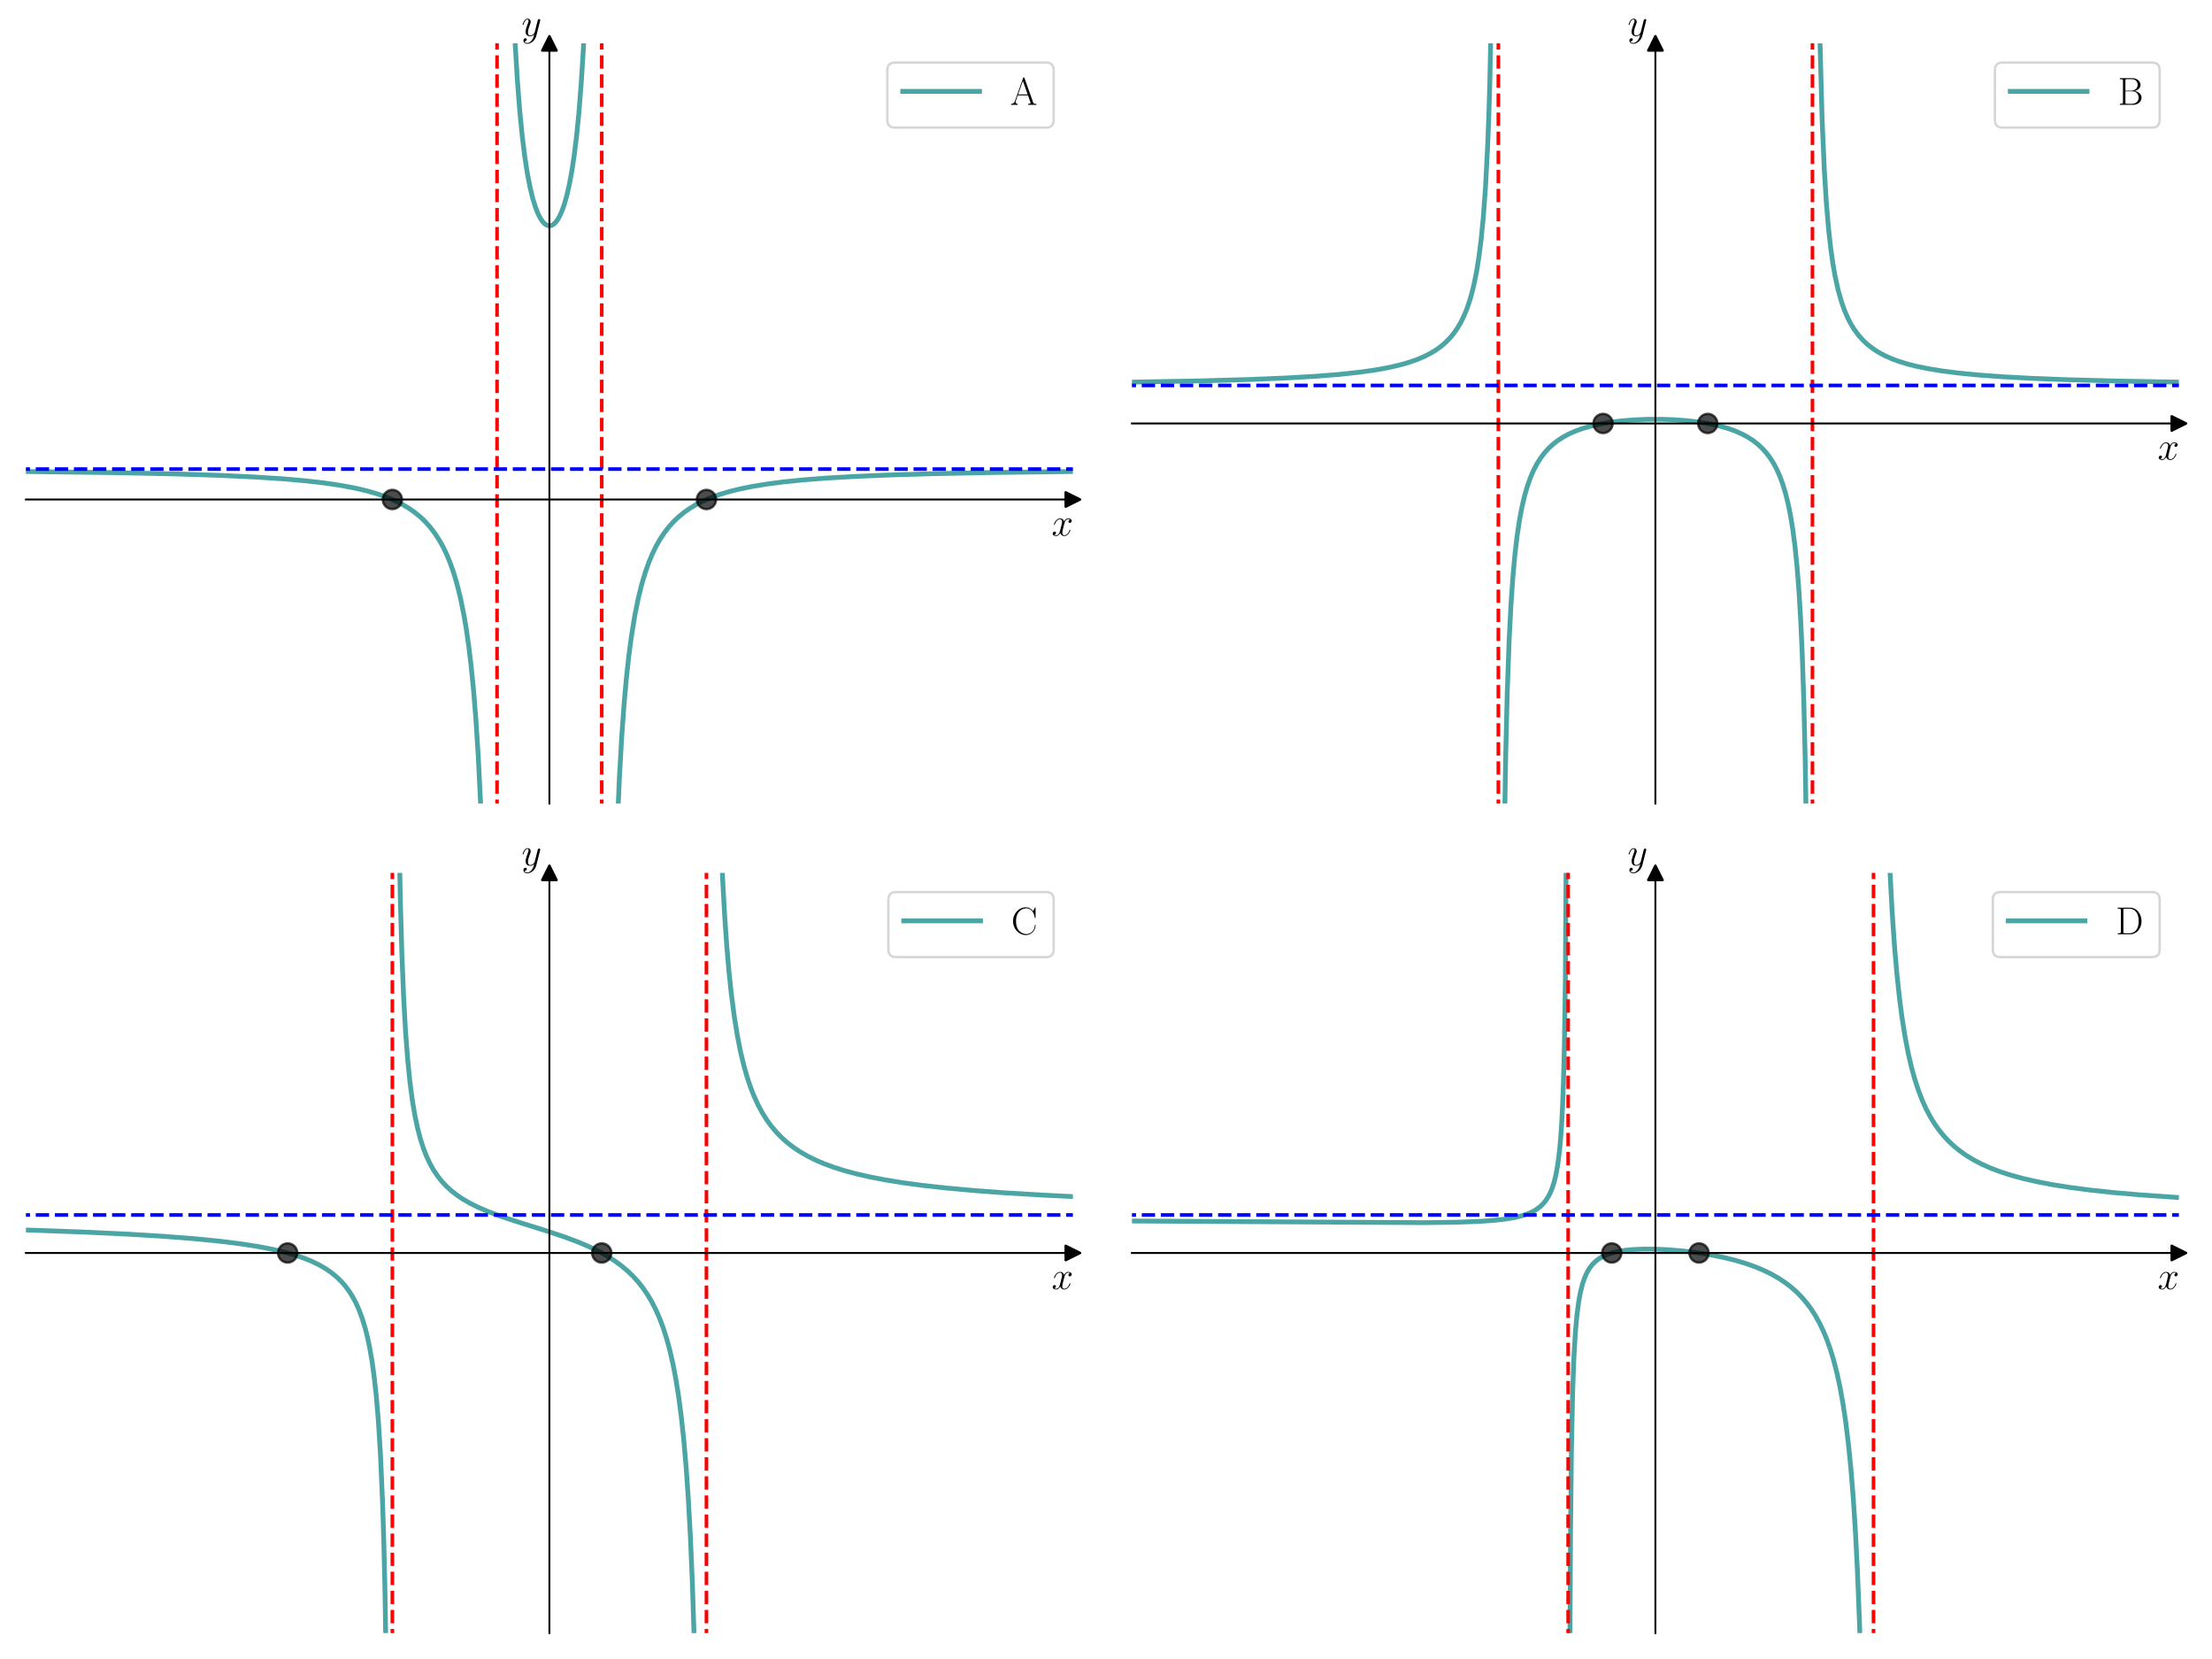 <?xml version='1.0' encoding='ASCII' standalone='yes'?>
<svg xmlns="http://www.w3.org/2000/svg" xmlns:xlink="http://www.w3.org/1999/xlink" version="1.1" width="1152.0px" viewBox="0 0 1152.0 864" height="864px">
  <g>
    <g transform="translate(0, 0) scale(1 1) translate(0, 0) scale(1.25 1.25) ">
 <defs>
  <style type="text/css">*{stroke-linejoin: round; stroke-linecap: butt}</style>
 </defs>
 <g id="figure_1">
  <g id="patch_1">
   <path d="M 0 345.6  L 460.8 345.6  L 460.8 0  L 0 0  z " style="fill: #ffffff"/>
  </g>
  <g id="axes_1">
   <g id="patch_2">
    <path d="M 10.8 334.8  L 447 334.8  L 447 18.065  L 10.8 18.065  z " style="fill: #ffffff"/>
   </g>
   <g id="matplotlib.axis_1">
    <g id="text_1">
     <!-- $x$ -->
     <g transform="translate(438.131 223.175) scale(0.16 -0.16)">
      <defs>
       <path id="CMMI12-78" d="M 3034 2606  C 2829 2567 2752 2414 2752 2293  C 2752 2139 2874 2088 2963 2088  C 3155 2088 3290 2254 3290 2427  C 3290 2695 2982 2816 2714 2816  C 2323 2816 2106 2433 2048 2312  C 1901 2816 1504 2816 1389 2816  C 736 2816 390 1980 390 1839  C 390 1814 416 1782 461 1782  C 512 1782 525 1820 538 1846  C 755 2555 1184 2689 1370 2689  C 1658 2689 1715 2420 1715 2267  C 1715 2127 1677 1980 1600 1673  L 1382 798  C 1286 415 1101 64 762 64  C 730 64 570 64 435 147  C 666 192 717 383 717 460  C 717 588 621 664 499 664  C 346 664 179 530 179 326  C 179 57 480 -64 755 -64  C 1062 -64 1280 179 1414 441  C 1517 64 1837 -64 2074 -64  C 2726 -64 3072 773 3072 913  C 3072 945 3046 971 3008 971  C 2950 971 2944 939 2925 888  C 2752 326 2381 64 2093 64  C 1869 64 1747 230 1747 492  C 1747 632 1773 734 1875 1156  L 2099 2024  C 2195 2408 2413 2689 2707 2689  C 2720 2689 2899 2689 3034 2606  z " transform="scale(0.016)"/>
      </defs>
      <use xlink:href="#CMMI12-78" transform="scale(0.996)"/>
     </g>
    </g>
   </g>
   <g id="matplotlib.axis_2">
    <g id="text_2">
     <!-- $y$ -->
     <g transform="translate(217.29 14.965) scale(0.16 -0.16)">
      <defs>
       <path id="CMMI12-79" d="M 1683 -700  C 1510 -939 1261 -1152 947 -1152  C 870 -1152 563 -1152 467 -889  C 486 -895 518 -895 531 -895  C 723 -895 851 -729 851 -582  C 851 -435 730 -384 634 -384  C 531 -384 307 -458 307 -759  C 307 -1071 582 -1286 947 -1286  C 1587 -1286 2234 -700 2413 6  L 3040 2485  C 3046 2517 3059 2556 3059 2594  C 3059 2689 2982 2753 2886 2753  C 2829 2753 2694 2727 2643 2535  L 2170 658  C 2138 543 2138 530 2086 460  C 1958 281 1747 64 1440 64  C 1082 64 1050 415 1050 588  C 1050 952 1222 1443 1395 1903  C 1466 2088 1504 2178 1504 2305  C 1504 2574 1312 2816 998 2816  C 410 2816 173 1890 173 1839  C 173 1814 198 1782 243 1782  C 301 1782 307 1807 333 1897  C 486 2433 730 2689 979 2689  C 1037 2689 1146 2689 1146 2478  C 1146 2312 1075 2127 979 1884  C 666 1047 666 837 666 683  C 666 77 1101 -64 1421 -64  C 1606 -64 1837 -6 2061 230  L 2067 224  C 1971 -147 1907 -392 1683 -700  z " transform="scale(0.016)"/>
      </defs>
      <use xlink:href="#CMMI12-79" transform="scale(0.996)"/>
     </g>
    </g>
   </g>
   <g id="line2d_1">
    <defs>
     <path id="md665b034d4" d="M 3 0  L -3 -3  L -3 3  z " style="stroke: #000000; stroke-linejoin: miter"/>
    </defs>
    <g>
     <use xlink:href="#md665b034d4" x="447" y="208.106" style="stroke: #000000; stroke-linejoin: miter"/>
    </g>
   </g>
   <g id="line2d_2">
    <defs>
     <path id="m682b7a8430" d="M 0 -3  L -3 3  L 3 3  z " style="stroke: #000000; stroke-linejoin: miter"/>
    </defs>
    <g>
     <use xlink:href="#m682b7a8430" x="228.9" y="18.065" style="stroke: #000000; stroke-linejoin: miter"/>
    </g>
   </g>
   <g id="line2d_3">
    <path d="M 10.459 196.457  L 46.745 196.911  L 72.243 197.44  L 91.367 198.051  L 106.078 198.736  L 117.846 199.502  L 127.163 200.319  L 135.008 201.217  L 141.873 202.229  L 147.757 203.329  L 152.661 204.47  L 157.074 205.731  L 160.997 207.096  L 164.429 208.535  L 167.371 210.002  L 170.314 211.743  L 172.765 213.457  L 175.217 215.473  L 177.179 217.357  L 179.14 219.538  L 181.101 222.087  L 183.063 225.099  L 184.534 227.736  L 186.005 230.774  L 187.476 234.309  L 188.947 238.461  L 190.418 243.4  L 191.889 249.357  L 193.36 256.666  L 194.341 262.523  L 195.322 269.4  L 196.302 277.579  L 197.283 287.451  L 198.264 299.587  L 199.244 314.839  L 200.225 334.547  L 200.711 346.6  L 200.711 346.6  " clip-path="url(#p8d1014e591)" style="fill: none; stroke: #008080; stroke-opacity: 0.7; stroke-width: 2; stroke-linecap: square"/>
   </g>
   <g id="line2d_4">
    <path d="M 213.726 -1  L 214.595 17.55  L 215.533 33.099  L 216.513 45.823  L 217.537 56.316  L 218.603 65.006  L 219.669 71.96  L 220.777 77.758  L 221.886 82.389  L 222.952 85.936  L 224.018 88.734  L 225.041 90.806  L 225.979 92.23  L 226.875 93.199  L 227.685 93.765  L 228.452 94.038  L 229.177 94.065  L 229.902 93.867  L 230.67 93.409  L 231.48 92.643  L 232.332 91.507  L 233.228 89.926  L 234.166 87.807  L 235.147 85.024  L 236.17 81.412  L 237.193 76.948  L 238.217 71.458  L 239.24 64.695  L 240.221 56.703  L 241.201 46.794  L 242.14 34.938  L 243.035 20.678  L 243.888 3.39  L 244.074 -1  L 244.074 -1  " clip-path="url(#p8d1014e591)" style="fill: none; stroke: #008080; stroke-opacity: 0.7; stroke-width: 2; stroke-linecap: square"/>
   </g>
   <g id="line2d_5">
    <path d="M 257.089 346.6  L 258.065 324.024  L 259.046 306.754  L 260.027 293.192  L 261.007 282.273  L 261.988 273.305  L 262.969 265.819  L 264.44 256.666  L 265.911 249.357  L 267.382 243.4  L 268.853 238.461  L 270.324 234.309  L 271.795 230.774  L 273.266 227.736  L 274.737 225.099  L 276.699 222.087  L 278.66 219.538  L 280.621 217.357  L 282.583 215.473  L 285.035 213.457  L 287.486 211.743  L 289.938 210.271  L 292.88 208.763  L 296.313 207.286  L 299.745 206.048  L 303.668 204.863  L 308.081 203.757  L 313.475 202.657  L 319.359 201.692  L 326.224 200.796  L 334.56 199.947  L 344.367 199.186  L 356.136 198.505  L 370.846 197.887  L 389.48 197.341  L 413.507 196.871  L 446.36 196.466  L 447.341 196.457  L 447.341 196.457  " clip-path="url(#p8d1014e591)" style="fill: none; stroke: #008080; stroke-opacity: 0.7; stroke-width: 2; stroke-linecap: square"/>
   </g>
   <g id="LineCollection_1">
    <path d="M 207.09 346.6  L 207.09 -1  " clip-path="url(#p8d1014e591)" style="fill: none; stroke-dasharray: 5.55,2.4; stroke-dashoffset: 0; stroke: #ff0000; stroke-width: 1.5"/>
   </g>
   <g id="LineCollection_2">
    <path d="M 250.71 346.6  L 250.71 -1  " clip-path="url(#p8d1014e591)" style="fill: none; stroke-dasharray: 5.55,2.4; stroke-dashoffset: 0; stroke: #ff0000; stroke-width: 1.5"/>
   </g>
   <g id="LineCollection_3">
    <path d="M -1 195.436  L 461.8 195.436  " clip-path="url(#p8d1014e591)" style="fill: none; stroke-dasharray: 5.55,2.4; stroke-dashoffset: 0; stroke: #0000ff; stroke-width: 1.5"/>
   </g>
   <g id="line2d_6">
    <defs>
     <path id="mea7551e7db" d="M 0 4  C 1.061 4 2.078 3.579 2.828 2.828  C 3.579 2.078 4 1.061 4 0  C 4 -1.061 3.579 -2.078 2.828 -2.828  C 2.078 -3.579 1.061 -4 0 -4  C -1.061 -4 -2.078 -3.579 -2.828 -2.828  C -3.579 -2.078 -4 -1.061 -4 0  C -4 1.061 -3.579 2.078 -2.828 2.828  C -2.078 3.579 -1.061 4 0 4  z " style="stroke: #000000; stroke-opacity: 0.7"/>
    </defs>
    <g clip-path="url(#p8d1014e591)">
     <use xlink:href="#mea7551e7db" x="163.47" y="208.106" style="fill-opacity: 0.7; stroke: #000000; stroke-opacity: 0.7"/>
    </g>
   </g>
   <g id="line2d_7">
    <g clip-path="url(#p8d1014e591)">
     <use xlink:href="#mea7551e7db" x="294.33" y="208.106" style="fill-opacity: 0.7; stroke: #000000; stroke-opacity: 0.7"/>
    </g>
   </g>
   <g id="patch_3">
    <path d="M 228.9 334.8  L 228.9 18.065  " style="fill: none; stroke: #000000; stroke-width: 0.8; stroke-linejoin: miter; stroke-linecap: square"/>
   </g>
   <g id="patch_4">
    <path d="M 447 334.8  L 447 18.065  " style="fill: none"/>
   </g>
   <g id="patch_5">
    <path d="M 10.8 208.106  L 447 208.106  " style="fill: none; stroke: #000000; stroke-width: 0.8; stroke-linejoin: miter; stroke-linecap: square"/>
   </g>
   <g id="patch_6">
    <path d="M 10.8 18.065  L 447 18.065  " style="fill: none"/>
   </g>
   <g id="legend_1">
    <g id="patch_7">
     <path d="M 372.9 53.164  L 435.8 53.164  Q 439 53.164 439 49.964  L 439 29.265  Q 439 26.065 435.8 26.065  L 372.9 26.065  Q 369.7 26.065 369.7 29.265  L 369.7 49.964  Q 369.7 53.164 372.9 53.164  z " style="fill: #ffffff; opacity: 0.8; stroke: #cccccc; stroke-linejoin: miter"/>
    </g>
    <g id="line2d_8">
     <path d="M 376.1 38.065  L 392.1 38.065  L 408.1 38.065  " style="fill: none; stroke: #008080; stroke-opacity: 0.7; stroke-width: 2; stroke-linecap: square"/>
    </g>
    <g id="text_3">
     <!-- $\mathrm{A}$ -->
     <g transform="translate(420.9 43.665) scale(0.16 -0.16)">
      <defs>
       <path id="CMR17-41" d="M 2323 4378  C 2291 4461 2278 4480 2214 4480  C 2150 4480 2138 4461 2106 4378  L 749 566  C 627 223 371 153 147 153  L 147 -13  C 262 0 518 0 640 0  C 800 0 1056 0 1210 -13  L 1210 153  C 909 153 864 361 864 439  C 864 497 877 530 890 569  L 1229 1536  L 2906 1536  L 3290 442  C 3322 365 3322 352 3322 327  C 3322 153 3046 153 2925 153  L 2925 0  C 3110 0 3443 0 3642 0  C 3808 0 4128 0 4282 -13  L 4282 153  C 3942 153 3827 153 3744 387  L 2323 4378  z M 2067 3893  L 2848 1702  L 1286 1702  L 2067 3893  z " transform="scale(0.016)"/>
      </defs>
      <use xlink:href="#CMR17-41" transform="scale(0.996)"/>
     </g>
    </g>
   </g>
  </g>
 </g>
 <defs>
  <clipPath id="p8d1014e591">
   <rect x="10.8" y="18.065" width="436.2" height="316.735"/>
  </clipPath>
 </defs>
</g>
    <g transform="translate(576.0, 0) scale(1 1) translate(0, 0) scale(1.25 1.25) ">
 <defs>
  <style type="text/css">*{stroke-linejoin: round; stroke-linecap: butt}</style>
 </defs>
 <g id="figure_1">
  <g id="patch_1">
   <path d="M 0 345.6  L 460.8 345.6  L 460.8 0  L 0 0  z " style="fill: #ffffff"/>
  </g>
  <g id="axes_1">
   <g id="patch_2">
    <path d="M 10.8 334.8  L 447 334.8  L 447 18.065  L 10.8 18.065  z " style="fill: #ffffff"/>
   </g>
   <g id="matplotlib.axis_1">
    <g id="text_1">
     <!-- $x$ -->
     <g transform="translate(438.131 191.502) scale(0.16 -0.16)">
      <defs>
       <path id="CMMI12-78" d="M 3034 2606  C 2829 2567 2752 2414 2752 2293  C 2752 2139 2874 2088 2963 2088  C 3155 2088 3290 2254 3290 2427  C 3290 2695 2982 2816 2714 2816  C 2323 2816 2106 2433 2048 2312  C 1901 2816 1504 2816 1389 2816  C 736 2816 390 1980 390 1839  C 390 1814 416 1782 461 1782  C 512 1782 525 1820 538 1846  C 755 2555 1184 2689 1370 2689  C 1658 2689 1715 2420 1715 2267  C 1715 2127 1677 1980 1600 1673  L 1382 798  C 1286 415 1101 64 762 64  C 730 64 570 64 435 147  C 666 192 717 383 717 460  C 717 588 621 664 499 664  C 346 664 179 530 179 326  C 179 57 480 -64 755 -64  C 1062 -64 1280 179 1414 441  C 1517 64 1837 -64 2074 -64  C 2726 -64 3072 773 3072 913  C 3072 945 3046 971 3008 971  C 2950 971 2944 939 2925 888  C 2752 326 2381 64 2093 64  C 1869 64 1747 230 1747 492  C 1747 632 1773 734 1875 1156  L 2099 2024  C 2195 2408 2413 2689 2707 2689  C 2720 2689 2899 2689 3034 2606  z " transform="scale(0.016)"/>
      </defs>
      <use xlink:href="#CMMI12-78" transform="scale(0.996)"/>
     </g>
    </g>
   </g>
   <g id="matplotlib.axis_2">
    <g id="text_2">
     <!-- $y$ -->
     <g transform="translate(217.29 14.965) scale(0.16 -0.16)">
      <defs>
       <path id="CMMI12-79" d="M 1683 -700  C 1510 -939 1261 -1152 947 -1152  C 870 -1152 563 -1152 467 -889  C 486 -895 518 -895 531 -895  C 723 -895 851 -729 851 -582  C 851 -435 730 -384 634 -384  C 531 -384 307 -458 307 -759  C 307 -1071 582 -1286 947 -1286  C 1587 -1286 2234 -700 2413 6  L 3040 2485  C 3046 2517 3059 2556 3059 2594  C 3059 2689 2982 2753 2886 2753  C 2829 2753 2694 2727 2643 2535  L 2170 658  C 2138 543 2138 530 2086 460  C 1958 281 1747 64 1440 64  C 1082 64 1050 415 1050 588  C 1050 952 1222 1443 1395 1903  C 1466 2088 1504 2178 1504 2305  C 1504 2574 1312 2816 998 2816  C 410 2816 173 1890 173 1839  C 173 1814 198 1782 243 1782  C 301 1782 307 1807 333 1897  C 486 2433 730 2689 979 2689  C 1037 2689 1146 2689 1146 2478  C 1146 2312 1075 2127 979 1884  C 666 1047 666 837 666 683  C 666 77 1101 -64 1421 -64  C 1606 -64 1837 -6 2061 230  L 2067 224  C 1971 -147 1907 -392 1683 -700  z " transform="scale(0.016)"/>
      </defs>
      <use xlink:href="#CMMI12-79" transform="scale(0.996)"/>
     </g>
    </g>
   </g>
   <g id="line2d_1">
    <defs>
     <path id="m2bc5289ecc" d="M 3 0  L -3 -3  L -3 3  z " style="stroke: #000000; stroke-linejoin: miter"/>
    </defs>
    <g>
     <use xlink:href="#m2bc5289ecc" x="447" y="176.432" style="stroke: #000000; stroke-linejoin: miter"/>
    </g>
   </g>
   <g id="line2d_2">
    <defs>
     <path id="mae95d4ca15" d="M 0 -3  L -3 3  L 3 3  z " style="stroke: #000000; stroke-linejoin: miter"/>
    </defs>
    <g>
     <use xlink:href="#mae95d4ca15" x="228.9" y="18.065" style="stroke: #000000; stroke-linejoin: miter"/>
    </g>
   </g>
   <g id="line2d_3">
    <path d="M 10.352 159.21  L 39.006 158.699  L 59.601 158.124  L 75.271 157.476  L 87.359 156.77  L 97.209 155.982  L 105.267 155.119  L 111.983 154.176  L 117.356 153.211  L 121.833 152.205  L 125.862 151.083  L 129.444 149.854  L 132.578 148.535  L 135.264 147.163  L 137.503 145.797  L 139.741 144.166  L 141.532 142.617  L 143.323 140.787  L 145.114 138.593  L 146.457 136.641  L 147.8 134.349  L 149.143 131.623  L 150.486 128.327  L 151.829 124.264  L 152.725 120.988  L 153.62 117.112  L 154.516 112.458  L 155.411 106.764  L 156.307 99.642  L 157.202 90.48  L 158.097 78.256  L 158.993 61.135  L 159.441 49.717  L 159.888 35.441  L 160.667 -1  L 160.667 -1  " clip-path="url(#p3a029e846c)" style="fill: none; stroke: #008080; stroke-opacity: 0.7; stroke-width: 2; stroke-linecap: square"/>
   </g>
   <g id="line2d_4">
    <path d="M 165.996 346.6  L 166.54 314.209  L 167.18 288.363  L 167.947 267.103  L 168.715 252.072  L 169.482 240.885  L 170.378 230.982  L 171.273 223.358  L 172.296 216.547  L 173.32 211.157  L 174.471 206.301  L 175.622 202.372  L 176.901 198.805  L 178.181 195.867  L 179.588 193.182  L 181.123 190.752  L 182.658 188.721  L 184.321 186.869  L 186.111 185.191  L 188.158 183.587  L 190.333 182.168  L 192.763 180.851  L 195.449 179.654  L 198.392 178.583  L 201.717 177.609  L 205.555 176.726  L 209.776 175.988  L 214.509 175.388  L 219.754 174.953  L 225.382 174.713  L 231.139 174.689  L 236.895 174.886  L 242.267 175.286  L 247.256 175.875  L 251.733 176.625  L 255.699 177.51  L 259.153 178.5  L 262.223 179.603  L 265.037 180.851  L 267.467 182.168  L 269.642 183.587  L 271.689 185.191  L 273.479 186.869  L 275.142 188.721  L 276.677 190.752  L 278.084 192.962  L 279.492 195.601  L 280.771 198.486  L 281.922 201.599  L 283.073 205.358  L 284.097 209.416  L 285.12 214.384  L 286.143 220.603  L 287.039 227.484  L 287.934 236.3  L 288.702 246.096  L 289.469 258.993  L 290.109 273.33  L 290.748 292.793  L 291.26 314.209  L 291.804 346.6  L 291.804 346.6  " clip-path="url(#p3a029e846c)" style="fill: none; stroke: #008080; stroke-opacity: 0.7; stroke-width: 2; stroke-linecap: square"/>
   </g>
   <g id="line2d_5">
    <path d="M 297.133 -1  L 297.464 17.084  L 298.359 49.717  L 299.255 70.475  L 300.15 84.839  L 301.046 95.367  L 301.941 103.413  L 302.837 109.761  L 303.732 114.896  L 305.075 120.988  L 306.418 125.72  L 307.761 129.499  L 309.105 132.587  L 310.448 135.156  L 311.791 137.325  L 313.582 139.742  L 315.372 141.741  L 317.163 143.423  L 319.402 145.18  L 321.64 146.644  L 324.327 148.106  L 327.013 149.321  L 330.147 150.501  L 333.729 151.611  L 337.758 152.633  L 342.683 153.641  L 348.503 154.583  L 355.219 155.434  L 363.278 156.221  L 373.127 156.948  L 385.216 157.605  L 400.438 158.199  L 420.137 158.729  L 446.105 159.191  L 447.448 159.21  L 447.448 159.21  " clip-path="url(#p3a029e846c)" style="fill: none; stroke: #008080; stroke-opacity: 0.7; stroke-width: 2; stroke-linecap: square"/>
   </g>
   <g id="LineCollection_1">
    <path d="M 163.47 346.6  L 163.47 -1  " clip-path="url(#p3a029e846c)" style="fill: none; stroke-dasharray: 5.55,2.4; stroke-dashoffset: 0; stroke: #ff0000; stroke-width: 1.5"/>
   </g>
   <g id="LineCollection_2">
    <path d="M 294.33 346.6  L 294.33 -1  " clip-path="url(#p3a029e846c)" style="fill: none; stroke-dasharray: 5.55,2.4; stroke-dashoffset: 0; stroke: #ff0000; stroke-width: 1.5"/>
   </g>
   <g id="LineCollection_3">
    <path d="M -1 160.595  L 461.8 160.595  " clip-path="url(#p3a029e846c)" style="fill: none; stroke-dasharray: 5.55,2.4; stroke-dashoffset: 0; stroke: #0000ff; stroke-width: 1.5"/>
   </g>
   <g id="line2d_6">
    <defs>
     <path id="m0d5f3b18ba" d="M 0 4  C 1.061 4 2.078 3.579 2.828 2.828  C 3.579 2.078 4 1.061 4 0  C 4 -1.061 3.579 -2.078 2.828 -2.828  C 2.078 -3.579 1.061 -4 0 -4  C -1.061 -4 -2.078 -3.579 -2.828 -2.828  C -3.579 -2.078 -4 -1.061 -4 0  C -4 1.061 -3.579 2.078 -2.828 2.828  C -2.078 3.579 -1.061 4 0 4  z " style="stroke: #000000; stroke-opacity: 0.7"/>
    </defs>
    <g clip-path="url(#p3a029e846c)">
     <use xlink:href="#m0d5f3b18ba" x="207.09" y="176.432" style="fill-opacity: 0.7; stroke: #000000; stroke-opacity: 0.7"/>
    </g>
   </g>
   <g id="line2d_7">
    <g clip-path="url(#p3a029e846c)">
     <use xlink:href="#m0d5f3b18ba" x="250.71" y="176.432" style="fill-opacity: 0.7; stroke: #000000; stroke-opacity: 0.7"/>
    </g>
   </g>
   <g id="patch_3">
    <path d="M 228.9 334.8  L 228.9 18.065  " style="fill: none; stroke: #000000; stroke-width: 0.8; stroke-linejoin: miter; stroke-linecap: square"/>
   </g>
   <g id="patch_4">
    <path d="M 447 334.8  L 447 18.065  " style="fill: none"/>
   </g>
   <g id="patch_5">
    <path d="M 10.8 176.432  L 447 176.432  " style="fill: none; stroke: #000000; stroke-width: 0.8; stroke-linejoin: miter; stroke-linecap: square"/>
   </g>
   <g id="patch_6">
    <path d="M 10.8 18.065  L 447 18.065  " style="fill: none"/>
   </g>
   <g id="legend_1">
    <g id="patch_7">
     <path d="M 373.547 53.164  L 435.8 53.164  Q 439 53.164 439 49.964  L 439 29.265  Q 439 26.065 435.8 26.065  L 373.547 26.065  Q 370.347 26.065 370.347 29.265  L 370.347 49.964  Q 370.347 53.164 373.547 53.164  z " style="fill: #ffffff; opacity: 0.8; stroke: #cccccc; stroke-linejoin: miter"/>
    </g>
    <g id="line2d_8">
     <path d="M 376.747 38.065  L 392.747 38.065  L 408.747 38.065  " style="fill: none; stroke: #008080; stroke-opacity: 0.7; stroke-width: 2; stroke-linecap: square"/>
    </g>
    <g id="text_3">
     <!-- $\mathrm{B}$ -->
     <g transform="translate(421.547 43.665) scale(0.16 -0.16)">
      <defs>
       <path id="CMR17-42" d="M 333 4352  L 333 4186  C 774 4186 845 4186 845 3900  L 845 452  C 845 166 774 166 333 166  L 333 0  L 2534 0  C 3354 0 3885 583 3885 1164  C 3885 1741 3360 2233 2675 2233  C 3290 2356 3718 2771 3718 3264  C 3718 3802 3194 4352 2368 4352  L 333 4352  z M 1248 2304  L 1248 3937  C 1248 4155 1261 4186 1517 4186  L 2336 4186  C 2970 4186 3251 3674 3251 3277  C 3251 2791 2861 2304 2170 2304  L 1248 2304  z M 1517 166  C 1261 166 1248 197 1248 413  L 1248 2202  L 2432 2202  C 3091 2202 3411 1625 3411 1162  C 3411 699 3046 166 2349 166  L 1517 166  z " transform="scale(0.016)"/>
      </defs>
      <use xlink:href="#CMR17-42" transform="scale(0.996)"/>
     </g>
    </g>
   </g>
  </g>
 </g>
 <defs>
  <clipPath id="p3a029e846c">
   <rect x="10.8" y="18.065" width="436.2" height="316.735"/>
  </clipPath>
 </defs>
</g>
    <g transform="translate(0, 432) scale(1 1) translate(0, 0) scale(1.25 1.25) ">
 <defs>
  <style type="text/css">*{stroke-linejoin: round; stroke-linecap: butt}</style>
 </defs>
 <g id="figure_1">
  <g id="patch_1">
   <path d="M 0 345.6  L 460.8 345.6  L 460.8 0  L 0 0  z " style="fill: #ffffff"/>
  </g>
  <g id="axes_1">
   <g id="patch_2">
    <path d="M 10.8 334.8  L 447 334.8  L 447 18.065  L 10.8 18.065  z " style="fill: #ffffff"/>
   </g>
   <g id="matplotlib.axis_1">
    <g id="text_1">
     <!-- $x$ -->
     <g transform="translate(438.131 191.502) scale(0.16 -0.16)">
      <defs>
       <path id="CMMI12-78" d="M 3034 2606  C 2829 2567 2752 2414 2752 2293  C 2752 2139 2874 2088 2963 2088  C 3155 2088 3290 2254 3290 2427  C 3290 2695 2982 2816 2714 2816  C 2323 2816 2106 2433 2048 2312  C 1901 2816 1504 2816 1389 2816  C 736 2816 390 1980 390 1839  C 390 1814 416 1782 461 1782  C 512 1782 525 1820 538 1846  C 755 2555 1184 2689 1370 2689  C 1658 2689 1715 2420 1715 2267  C 1715 2127 1677 1980 1600 1673  L 1382 798  C 1286 415 1101 64 762 64  C 730 64 570 64 435 147  C 666 192 717 383 717 460  C 717 588 621 664 499 664  C 346 664 179 530 179 326  C 179 57 480 -64 755 -64  C 1062 -64 1280 179 1414 441  C 1517 64 1837 -64 2074 -64  C 2726 -64 3072 773 3072 913  C 3072 945 3046 971 3008 971  C 2950 971 2944 939 2925 888  C 2752 326 2381 64 2093 64  C 1869 64 1747 230 1747 492  C 1747 632 1773 734 1875 1156  L 2099 2024  C 2195 2408 2413 2689 2707 2689  C 2720 2689 2899 2689 3034 2606  z " transform="scale(0.016)"/>
      </defs>
      <use xlink:href="#CMMI12-78" transform="scale(0.996)"/>
     </g>
    </g>
   </g>
   <g id="matplotlib.axis_2">
    <g id="text_2">
     <!-- $y$ -->
     <g transform="translate(217.29 14.965) scale(0.16 -0.16)">
      <defs>
       <path id="CMMI12-79" d="M 1683 -700  C 1510 -939 1261 -1152 947 -1152  C 870 -1152 563 -1152 467 -889  C 486 -895 518 -895 531 -895  C 723 -895 851 -729 851 -582  C 851 -435 730 -384 634 -384  C 531 -384 307 -458 307 -759  C 307 -1071 582 -1286 947 -1286  C 1587 -1286 2234 -700 2413 6  L 3040 2485  C 3046 2517 3059 2556 3059 2594  C 3059 2689 2982 2753 2886 2753  C 2829 2753 2694 2727 2643 2535  L 2170 658  C 2138 543 2138 530 2086 460  C 1958 281 1747 64 1440 64  C 1082 64 1050 415 1050 588  C 1050 952 1222 1443 1395 1903  C 1466 2088 1504 2178 1504 2305  C 1504 2574 1312 2816 998 2816  C 410 2816 173 1890 173 1839  C 173 1814 198 1782 243 1782  C 301 1782 307 1807 333 1897  C 486 2433 730 2689 979 2689  C 1037 2689 1146 2689 1146 2478  C 1146 2312 1075 2127 979 1884  C 666 1047 666 837 666 683  C 666 77 1101 -64 1421 -64  C 1606 -64 1837 -6 2061 230  L 2067 224  C 1971 -147 1907 -392 1683 -700  z " transform="scale(0.016)"/>
      </defs>
      <use xlink:href="#CMMI12-79" transform="scale(0.996)"/>
     </g>
    </g>
   </g>
   <g id="line2d_1">
    <defs>
     <path id="m43b1b16446" d="M 3 0  L -3 -3  L -3 3  z " style="stroke: #000000; stroke-linejoin: miter"/>
    </defs>
    <g>
     <use xlink:href="#m43b1b16446" x="447" y="176.432" style="stroke: #000000; stroke-linejoin: miter"/>
    </g>
   </g>
   <g id="line2d_2">
    <defs>
     <path id="mb3da10beb0" d="M 0 -3  L -3 3  L 3 3  z " style="stroke: #000000; stroke-linejoin: miter"/>
    </defs>
    <g>
     <use xlink:href="#mb3da10beb0" x="228.9" y="18.065" style="stroke: #000000; stroke-linejoin: miter"/>
    </g>
   </g>
   <g id="line2d_3">
    <path d="M 10.352 166.847  L 34.081 167.694  L 53.333 168.599  L 68.555 169.527  L 81.091 170.505  L 91.388 171.523  L 99.895 172.577  L 107.058 173.678  L 113.326 174.868  L 118.699 176.126  L 123.176 177.406  L 126.758 178.636  L 129.892 179.912  L 133.026 181.433  L 135.712 182.993  L 137.95 184.532  L 140.189 186.352  L 141.98 188.071  L 143.771 190.091  L 145.561 192.503  L 146.905 194.644  L 148.248 197.155  L 149.591 200.141  L 150.934 203.756  L 152.277 208.225  L 153.173 211.844  L 154.068 216.145  L 154.963 221.343  L 155.859 227.755  L 156.754 235.866  L 157.65 246.46  L 158.545 260.891  L 159.441 281.717  L 159.888 296.026  L 160.336 314.417  L 160.884 346.6  L 160.884 346.6  " clip-path="url(#p518b4024a2)" style="fill: none; stroke: #008080; stroke-opacity: 0.7; stroke-width: 2; stroke-linecap: square"/>
   </g>
   <g id="line2d_4">
    <path d="M 166.2 -1  L 166.796 29.347  L 167.435 51.718  L 168.203 70.595  L 168.97 84.217  L 169.866 95.991  L 170.761 104.888  L 171.785 112.724  L 172.808 118.857  L 173.959 124.342  L 175.111 128.758  L 176.39 132.759  L 177.669 136.056  L 179.076 139.077  L 180.611 141.828  L 182.274 144.324  L 184.065 146.587  L 185.984 148.641  L 188.03 150.509  L 190.333 152.308  L 192.891 154.022  L 195.833 155.717  L 199.159 157.369  L 203.125 159.081  L 207.858 160.872  L 214.125 162.988  L 227.941 167.326  L 235.488 169.854  L 240.988 171.922  L 245.593 173.886  L 249.559 175.819  L 253.013 177.745  L 256.083 179.705  L 258.897 181.764  L 261.455 183.913  L 263.758 186.131  L 265.932 188.535  L 267.979 191.143  L 269.898 193.967  L 271.689 197.02  L 273.351 200.31  L 274.886 203.833  L 276.421 207.95  L 277.829 212.386  L 279.108 217.121  L 280.387 222.716  L 281.538 228.699  L 282.689 235.858  L 283.841 244.58  L 284.864 254.105  L 285.887 265.931  L 286.783 278.902  L 287.678 295.358  L 288.446 313.442  L 289.213 336.944  L 289.473 346.6  L 289.473 346.6  " clip-path="url(#p518b4024a2)" style="fill: none; stroke: #008080; stroke-opacity: 0.7; stroke-width: 2; stroke-linecap: square"/>
   </g>
   <g id="line2d_5">
    <path d="M 300.151 -1  L 301.046 20.097  L 301.941 36.254  L 302.837 49.014  L 303.732 59.347  L 304.627 67.886  L 305.971 78.238  L 307.314 86.453  L 308.657 93.134  L 310 98.673  L 311.343 103.342  L 312.686 107.332  L 314.029 110.78  L 315.82 114.713  L 317.611 118.045  L 319.402 120.905  L 321.193 123.388  L 323.431 126.066  L 325.67 128.367  L 327.908 130.365  L 330.595 132.441  L 333.281 134.237  L 336.415 136.047  L 339.549 137.611  L 343.131 139.158  L 347.16 140.654  L 351.637 142.076  L 356.562 143.41  L 362.382 144.746  L 368.65 145.958  L 375.814 147.123  L 384.32 148.275  L 394.17 149.374  L 405.363 150.396  L 418.794 151.392  L 434.464 152.323  L 447.448 152.958  L 447.448 152.958  " clip-path="url(#p518b4024a2)" style="fill: none; stroke: #008080; stroke-opacity: 0.7; stroke-width: 2; stroke-linecap: square"/>
   </g>
   <g id="LineCollection_1">
    <path d="M 163.47 346.6  L 163.47 -1  " clip-path="url(#p518b4024a2)" style="fill: none; stroke-dasharray: 5.55,2.4; stroke-dashoffset: 0; stroke: #ff0000; stroke-width: 1.5"/>
   </g>
   <g id="LineCollection_2">
    <path d="M 294.33 346.6  L 294.33 -1  " clip-path="url(#p518b4024a2)" style="fill: none; stroke-dasharray: 5.55,2.4; stroke-dashoffset: 0; stroke: #ff0000; stroke-width: 1.5"/>
   </g>
   <g id="LineCollection_3">
    <path d="M -1 160.595  L 461.8 160.595  " clip-path="url(#p518b4024a2)" style="fill: none; stroke-dasharray: 5.55,2.4; stroke-dashoffset: 0; stroke: #0000ff; stroke-width: 1.5"/>
   </g>
   <g id="line2d_6">
    <defs>
     <path id="mbdd3c2422b" d="M 0 4  C 1.061 4 2.078 3.579 2.828 2.828  C 3.579 2.078 4 1.061 4 0  C 4 -1.061 3.579 -2.078 2.828 -2.828  C 2.078 -3.579 1.061 -4 0 -4  C -1.061 -4 -2.078 -3.579 -2.828 -2.828  C -3.579 -2.078 -4 -1.061 -4 0  C -4 1.061 -3.579 2.078 -2.828 2.828  C -2.078 3.579 -1.061 4 0 4  z " style="stroke: #000000; stroke-opacity: 0.7"/>
    </defs>
    <g clip-path="url(#p518b4024a2)">
     <use xlink:href="#mbdd3c2422b" x="119.85" y="176.432" style="fill-opacity: 0.7; stroke: #000000; stroke-opacity: 0.7"/>
    </g>
   </g>
   <g id="line2d_7">
    <g clip-path="url(#p518b4024a2)">
     <use xlink:href="#mbdd3c2422b" x="250.71" y="176.432" style="fill-opacity: 0.7; stroke: #000000; stroke-opacity: 0.7"/>
    </g>
   </g>
   <g id="patch_3">
    <path d="M 228.9 334.8  L 228.9 18.065  " style="fill: none; stroke: #000000; stroke-width: 0.8; stroke-linejoin: miter; stroke-linecap: square"/>
   </g>
   <g id="patch_4">
    <path d="M 447 334.8  L 447 18.065  " style="fill: none"/>
   </g>
   <g id="patch_5">
    <path d="M 10.8 176.432  L 447 176.432  " style="fill: none; stroke: #000000; stroke-width: 0.8; stroke-linejoin: miter; stroke-linecap: square"/>
   </g>
   <g id="patch_6">
    <path d="M 10.8 18.065  L 447 18.065  " style="fill: none"/>
   </g>
   <g id="legend_1">
    <g id="patch_7">
     <path d="M 373.328 53.164  L 435.8 53.164  Q 439 53.164 439 49.964  L 439 29.265  Q 439 26.065 435.8 26.065  L 373.328 26.065  Q 370.128 26.065 370.128 29.265  L 370.128 49.964  Q 370.128 53.164 373.328 53.164  z " style="fill: #ffffff; opacity: 0.8; stroke: #cccccc; stroke-linejoin: miter"/>
    </g>
    <g id="line2d_8">
     <path d="M 376.528 38.065  L 392.528 38.065  L 408.528 38.065  " style="fill: none; stroke: #008080; stroke-opacity: 0.7; stroke-width: 2; stroke-linecap: square"/>
    </g>
    <g id="text_3">
     <!-- $\mathrm{C}$ -->
     <g transform="translate(421.328 43.665) scale(0.16 -0.16)">
      <defs>
       <path id="CMR17-43" d="M 3974 4289  C 3974 4403 3968 4410 3930 4410  C 3904 4410 3898 4403 3853 4327  L 3571 3792  C 3258 4187 2874 4416 2381 4416  C 1286 4416 294 3456 294 2148  C 294 826 1286 -128 2387 -128  C 3366 -128 3974 730 3974 1461  C 3974 1524 3974 1550 3917 1550  C 3866 1550 3866 1531 3859 1474  C 3808 585 3168 38 2477 38  C 1824 38 781 495 781 2147  C 781 3805 1843 4250 2464 4250  C 3187 4250 3712 3628 3834 2745  C 3846 2668 3846 2655 3904 2655  C 3974 2655 3974 2668 3974 2783  L 3974 4289  z " transform="scale(0.016)"/>
      </defs>
      <use xlink:href="#CMR17-43" transform="scale(0.996)"/>
     </g>
    </g>
   </g>
  </g>
 </g>
 <defs>
  <clipPath id="p518b4024a2">
   <rect x="10.8" y="18.065" width="436.2" height="316.735"/>
  </clipPath>
 </defs>
</g>
    <g transform="translate(576.0, 432) scale(1 1) translate(0, 0) scale(1.25 1.25) ">
 <defs>
  <style type="text/css">*{stroke-linejoin: round; stroke-linecap: butt}</style>
 </defs>
 <g id="figure_1">
  <g id="patch_1">
   <path d="M 0 345.6  L 460.8 345.6  L 460.8 0  L 0 0  z " style="fill: #ffffff"/>
  </g>
  <g id="axes_1">
   <g id="patch_2">
    <path d="M 10.8 334.8  L 447 334.8  L 447 18.065  L 10.8 18.065  z " style="fill: #ffffff"/>
   </g>
   <g id="matplotlib.axis_1">
    <g id="text_1">
     <!-- $x$ -->
     <g transform="translate(438.131 191.502) scale(0.16 -0.16)">
      <defs>
       <path id="CMMI12-78" d="M 3034 2606  C 2829 2567 2752 2414 2752 2293  C 2752 2139 2874 2088 2963 2088  C 3155 2088 3290 2254 3290 2427  C 3290 2695 2982 2816 2714 2816  C 2323 2816 2106 2433 2048 2312  C 1901 2816 1504 2816 1389 2816  C 736 2816 390 1980 390 1839  C 390 1814 416 1782 461 1782  C 512 1782 525 1820 538 1846  C 755 2555 1184 2689 1370 2689  C 1658 2689 1715 2420 1715 2267  C 1715 2127 1677 1980 1600 1673  L 1382 798  C 1286 415 1101 64 762 64  C 730 64 570 64 435 147  C 666 192 717 383 717 460  C 717 588 621 664 499 664  C 346 664 179 530 179 326  C 179 57 480 -64 755 -64  C 1062 -64 1280 179 1414 441  C 1517 64 1837 -64 2074 -64  C 2726 -64 3072 773 3072 913  C 3072 945 3046 971 3008 971  C 2950 971 2944 939 2925 888  C 2752 326 2381 64 2093 64  C 1869 64 1747 230 1747 492  C 1747 632 1773 734 1875 1156  L 2099 2024  C 2195 2408 2413 2689 2707 2689  C 2720 2689 2899 2689 3034 2606  z " transform="scale(0.016)"/>
      </defs>
      <use xlink:href="#CMMI12-78" transform="scale(0.996)"/>
     </g>
    </g>
   </g>
   <g id="matplotlib.axis_2">
    <g id="text_2">
     <!-- $y$ -->
     <g transform="translate(217.29 14.965) scale(0.16 -0.16)">
      <defs>
       <path id="CMMI12-79" d="M 1683 -700  C 1510 -939 1261 -1152 947 -1152  C 870 -1152 563 -1152 467 -889  C 486 -895 518 -895 531 -895  C 723 -895 851 -729 851 -582  C 851 -435 730 -384 634 -384  C 531 -384 307 -458 307 -759  C 307 -1071 582 -1286 947 -1286  C 1587 -1286 2234 -700 2413 6  L 3040 2485  C 3046 2517 3059 2556 3059 2594  C 3059 2689 2982 2753 2886 2753  C 2829 2753 2694 2727 2643 2535  L 2170 658  C 2138 543 2138 530 2086 460  C 1958 281 1747 64 1440 64  C 1082 64 1050 415 1050 588  C 1050 952 1222 1443 1395 1903  C 1466 2088 1504 2178 1504 2305  C 1504 2574 1312 2816 998 2816  C 410 2816 173 1890 173 1839  C 173 1814 198 1782 243 1782  C 301 1782 307 1807 333 1897  C 486 2433 730 2689 979 2689  C 1037 2689 1146 2689 1146 2478  C 1146 2312 1075 2127 979 1884  C 666 1047 666 837 666 683  C 666 77 1101 -64 1421 -64  C 1606 -64 1837 -6 2061 230  L 2067 224  C 1971 -147 1907 -392 1683 -700  z " transform="scale(0.016)"/>
      </defs>
      <use xlink:href="#CMMI12-79" transform="scale(0.996)"/>
     </g>
    </g>
   </g>
   <g id="line2d_1">
    <defs>
     <path id="m6d852024af" d="M 3 0  L -3 -3  L -3 3  z " style="stroke: #000000; stroke-linejoin: miter"/>
    </defs>
    <g>
     <use xlink:href="#m6d852024af" x="447" y="176.432" style="stroke: #000000; stroke-linejoin: miter"/>
    </g>
   </g>
   <g id="line2d_2">
    <defs>
     <path id="mcecae00139" d="M 0 -3  L -3 3  L 3 3  z " style="stroke: #000000; stroke-linejoin: miter"/>
    </defs>
    <g>
     <use xlink:href="#mcecae00139" x="228.9" y="18.065" style="stroke: #000000; stroke-linejoin: miter"/>
    </g>
   </g>
   <g id="line2d_3">
    <path d="M 10.409 163.108  L 132.748 163.809  L 146.428 163.614  L 155.418 163.278  L 161.672 162.842  L 166.362 162.318  L 170.271 161.659  L 173.398 160.896  L 175.743 160.108  L 177.697 159.236  L 179.261 158.336  L 180.824 157.178  L 181.997 156.069  L 183.169 154.669  L 184.342 152.853  L 185.124 151.314  L 185.905 149.402  L 186.687 146.97  L 187.469 143.777  L 188.251 139.407  L 189.032 133.076  L 189.423 128.716  L 189.814 123.103  L 190.205 115.611  L 190.596 105.114  L 190.987 89.357  L 191.377 63.08  L 191.797 -1  L 191.797 -1  " clip-path="url(#p218f447d9a)" style="fill: none; stroke: #008080; stroke-opacity: 0.7; stroke-width: 2; stroke-linecap: square"/>
   </g>
   <g id="line2d_4">
    <path d="M 193.248 346.6  L 193.545 292.401  L 193.918 258.609  L 194.415 234.594  L 194.913 220.704  L 195.535 209.868  L 196.157 202.782  L 196.903 196.967  L 197.649 192.869  L 198.52 189.399  L 199.39 186.828  L 200.385 184.606  L 201.38 182.901  L 202.499 181.409  L 203.743 180.122  L 205.111 179.023  L 206.728 178.026  L 208.593 177.161  L 210.707 176.437  L 213.195 175.83  L 216.179 175.342  L 219.661 175.003  L 223.89 174.824  L 228.74 174.845  L 234.212 175.09  L 240.182 175.584  L 246.151 176.301  L 251.872 177.208  L 257.22 178.279  L 262.07 179.472  L 266.423 180.762  L 270.402 182.168  L 274.009 183.673  L 277.242 185.254  L 280.227 186.956  L 282.963 188.768  L 285.45 190.674  L 287.813 192.767  L 289.927 194.926  L 291.917 197.262  L 293.783 199.781  L 295.524 202.487  L 297.265 205.614  L 298.882 208.989  L 300.374 212.606  L 301.866 216.829  L 303.235 221.373  L 304.603 226.739  L 305.846 232.534  L 307.09 239.468  L 308.209 246.987  L 309.328 256.118  L 310.323 266.053  L 311.318 278.328  L 312.189 291.712  L 313.059 308.567  L 313.93 330.446  L 314.44 346.6  L 314.44 346.6  " clip-path="url(#p218f447d9a)" style="fill: none; stroke: #008080; stroke-opacity: 0.7; stroke-width: 2; stroke-linecap: square"/>
   </g>
   <g id="line2d_5">
    <path d="M 325.847 -1  L 326.526 15.342  L 327.539 34.401  L 328.552 49.061  L 329.564 60.686  L 330.577 70.13  L 331.59 77.954  L 332.94 86.513  L 334.29 93.478  L 335.64 99.256  L 336.991 104.126  L 338.341 108.287  L 340.029 112.707  L 341.716 116.446  L 343.404 119.649  L 345.092 122.424  L 347.117 125.301  L 349.143 127.78  L 351.168 129.938  L 353.531 132.127  L 355.894 134.028  L 358.595 135.917  L 361.633 137.749  L 365.008 139.494  L 368.721 141.134  L 372.772 142.659  L 377.16 144.067  L 382.224 145.443  L 387.962 146.754  L 394.376 147.978  L 401.802 149.154  L 410.241 150.254  L 420.031 151.294  L 431.508 152.279  L 445.01 153.204  L 447.036 153.326  L 447.036 153.326  " clip-path="url(#p218f447d9a)" style="fill: none; stroke: #008080; stroke-opacity: 0.7; stroke-width: 2; stroke-linecap: square"/>
   </g>
   <g id="LineCollection_1">
    <path d="M 192.55 346.6  L 192.55 -1  " clip-path="url(#p218f447d9a)" style="fill: none; stroke-dasharray: 5.55,2.4; stroke-dashoffset: 0; stroke: #ff0000; stroke-width: 1.5"/>
   </g>
   <g id="LineCollection_2">
    <path d="M 319.775 346.6  L 319.775 -1  " clip-path="url(#p218f447d9a)" style="fill: none; stroke-dasharray: 5.55,2.4; stroke-dashoffset: 0; stroke: #ff0000; stroke-width: 1.5"/>
   </g>
   <g id="LineCollection_3">
    <path d="M -1 160.595  L 461.8 160.595  " clip-path="url(#p218f447d9a)" style="fill: none; stroke-dasharray: 5.55,2.4; stroke-dashoffset: 0; stroke: #0000ff; stroke-width: 1.5"/>
   </g>
   <g id="line2d_6">
    <defs>
     <path id="ma844e98ff0" d="M 0 4  C 1.061 4 2.078 3.579 2.828 2.828  C 3.579 2.078 4 1.061 4 0  C 4 -1.061 3.579 -2.078 2.828 -2.828  C 2.078 -3.579 1.061 -4 0 -4  C -1.061 -4 -2.078 -3.579 -2.828 -2.828  C -3.579 -2.078 -4 -1.061 -4 0  C -4 1.061 -3.579 2.078 -2.828 2.828  C -2.078 3.579 -1.061 4 0 4  z " style="stroke: #000000; stroke-opacity: 0.7"/>
    </defs>
    <g clip-path="url(#p218f447d9a)">
     <use xlink:href="#ma844e98ff0" x="210.725" y="176.432" style="fill-opacity: 0.7; stroke: #000000; stroke-opacity: 0.7"/>
    </g>
   </g>
   <g id="line2d_7">
    <g clip-path="url(#p218f447d9a)">
     <use xlink:href="#ma844e98ff0" x="247.075" y="176.432" style="fill-opacity: 0.7; stroke: #000000; stroke-opacity: 0.7"/>
    </g>
   </g>
   <g id="patch_3">
    <path d="M 228.9 334.8  L 228.9 18.065  " style="fill: none; stroke: #000000; stroke-width: 0.8; stroke-linejoin: miter; stroke-linecap: square"/>
   </g>
   <g id="patch_4">
    <path d="M 447 334.8  L 447 18.065  " style="fill: none"/>
   </g>
   <g id="patch_5">
    <path d="M 10.8 176.432  L 447 176.432  " style="fill: none; stroke: #000000; stroke-width: 0.8; stroke-linejoin: miter; stroke-linecap: square"/>
   </g>
   <g id="patch_6">
    <path d="M 10.8 18.065  L 447 18.065  " style="fill: none"/>
   </g>
   <g id="legend_1">
    <g id="patch_7">
     <path d="M 372.68 53.164  L 435.8 53.164  Q 439 53.164 439 49.964  L 439 29.265  Q 439 26.065 435.8 26.065  L 372.68 26.065  Q 369.48 26.065 369.48 29.265  L 369.48 49.964  Q 369.48 53.164 372.68 53.164  z " style="fill: #ffffff; opacity: 0.8; stroke: #cccccc; stroke-linejoin: miter"/>
    </g>
    <g id="line2d_8">
     <path d="M 375.88 38.065  L 391.88 38.065  L 407.88 38.065  " style="fill: none; stroke: #008080; stroke-opacity: 0.7; stroke-width: 2; stroke-linecap: square"/>
    </g>
    <g id="text_3">
     <!-- $\mathrm{D}$ -->
     <g transform="translate(420.68 43.665) scale(0.16 -0.16)">
      <defs>
       <path id="CMR17-44" d="M 333 4352  L 333 4186  C 774 4186 845 4186 845 3900  L 845 452  C 845 166 774 166 333 166  L 333 0  L 2368 0  C 3398 0 4224 943 4224 2141  C 4224 3346 3411 4352 2368 4352  L 333 4352  z M 1523 166  C 1267 166 1254 197 1254 414  L 1254 3938  C 1254 4155 1267 4186 1523 4186  L 2240 4186  C 2771 4186 3750 3874 3750 2141  C 3750 1242 3488 879 3366 707  C 3213 510 2848 166 2240 166  L 1523 166  z " transform="scale(0.016)"/>
      </defs>
      <use xlink:href="#CMR17-44" transform="scale(0.996)"/>
     </g>
    </g>
   </g>
  </g>
 </g>
 <defs>
  <clipPath id="p218f447d9a">
   <rect x="10.8" y="18.065" width="436.2" height="316.735"/>
  </clipPath>
 </defs>
</g>
  </g>
</svg>
